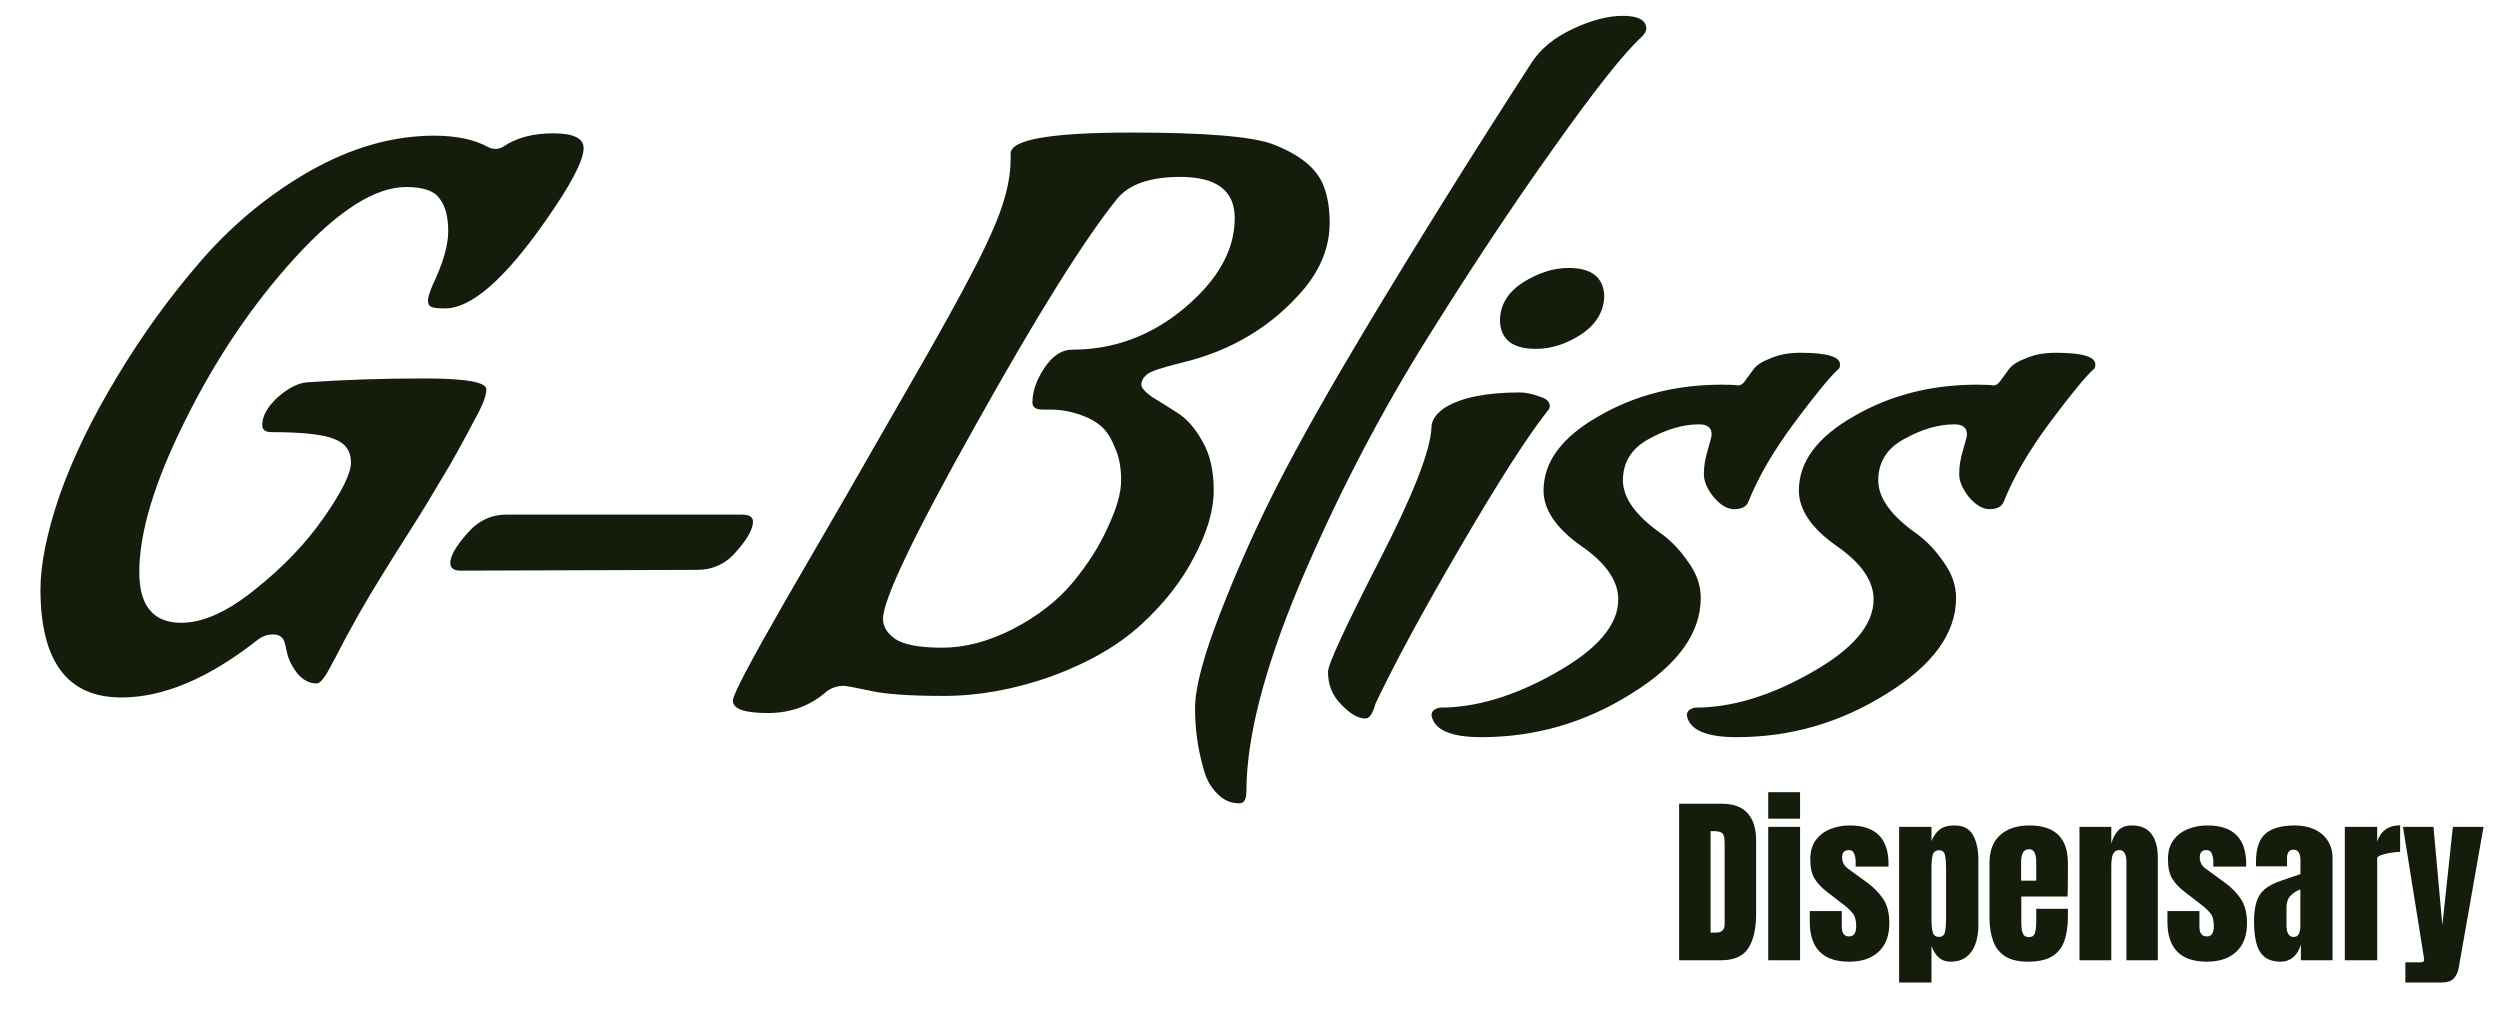 <svg width="151" height="61" viewBox="0 0 151 61" fill="none" xmlns="http://www.w3.org/2000/svg">
<path d="M19.129 41.282C18.69 41.282 18.299 41.078 17.954 40.671C17.641 40.264 17.437 39.856 17.343 39.449L17.202 38.838C17.108 38.493 16.873 38.321 16.497 38.321C16.152 38.321 15.839 38.431 15.557 38.65C12.612 40.969 9.87 42.128 7.332 42.128C4.073 42.128 2.444 39.95 2.444 35.595C2.444 34.06 2.836 32.148 3.619 29.861C4.434 27.574 5.593 25.192 7.097 22.717C8.601 20.21 10.293 17.876 12.173 15.714C14.084 13.521 16.278 11.719 18.753 10.309C21.26 8.899 23.751 8.194 26.226 8.194C27.573 8.194 28.67 8.429 29.516 8.899C29.641 8.962 29.782 8.993 29.939 8.993C30.096 8.993 30.252 8.946 30.409 8.852C31.192 8.319 32.195 8.053 33.417 8.053C34.639 8.053 35.25 8.351 35.25 8.946C35.25 9.698 34.467 11.186 32.9 13.411C30.456 16.889 28.451 18.628 26.884 18.628C26.477 18.628 26.195 18.597 26.038 18.534C25.913 18.471 25.85 18.346 25.85 18.158C25.85 17.97 25.944 17.657 26.132 17.218C26.759 15.902 27.072 14.821 27.072 13.975C27.072 13.098 26.9 12.44 26.555 12.001C26.242 11.531 25.568 11.296 24.534 11.296C22.654 11.296 20.414 12.722 17.813 15.573C15.244 18.393 13.035 21.667 11.186 25.396C9.337 29.093 8.413 32.148 8.413 34.561C8.413 36.598 9.259 37.616 10.951 37.616C12.267 37.616 13.755 36.942 15.416 35.595C17.108 34.248 18.487 32.806 19.552 31.271C20.649 29.704 21.197 28.592 21.197 27.934C21.197 27.245 20.868 26.775 20.21 26.524C19.552 26.242 18.283 26.101 16.403 26.101C16.027 26.101 15.839 25.96 15.839 25.678C15.839 25.145 16.137 24.597 16.732 24.033C17.359 23.469 17.954 23.156 18.518 23.093C20.774 22.936 23.14 22.858 25.615 22.858C28.122 22.858 29.375 23.077 29.375 23.516C29.375 23.892 29.156 24.472 28.717 25.255C28.31 26.038 27.965 26.681 27.683 27.182C27.432 27.652 27.041 28.326 26.508 29.203C26.007 30.049 25.599 30.723 25.286 31.224C24.973 31.725 24.487 32.493 23.829 33.527C23.202 34.53 22.701 35.344 22.325 35.971C21.949 36.598 21.479 37.428 20.915 38.462C20.382 39.496 19.991 40.232 19.74 40.671C19.489 41.078 19.286 41.282 19.129 41.282ZM42.097 34.42C42.097 34.42 37.334 34.436 27.809 34.467C27.401 34.467 27.198 34.31 27.198 33.997C27.198 33.59 27.527 33.01 28.185 32.258C28.843 31.475 29.642 31.083 30.582 31.083H44.823C45.261 31.083 45.481 31.224 45.481 31.506C45.481 31.945 45.152 32.54 44.494 33.292C43.867 34.044 43.068 34.42 42.097 34.42ZM68.891 37.757C67.513 39.01 65.711 40.044 63.486 40.859C61.262 41.642 59.1 42.034 57 42.034C54.901 42.034 53.397 41.924 52.488 41.705C51.611 41.517 51.094 41.423 50.937 41.423C50.624 41.423 50.311 41.517 49.997 41.705C48.995 42.614 47.788 43.068 46.378 43.068C44.968 43.068 44.263 42.817 44.263 42.316C44.263 41.971 45.344 39.919 47.506 36.159C49.7 32.399 52.112 28.216 54.744 23.61C57.408 19.004 59.115 15.839 59.867 14.116C60.651 12.393 61.042 10.904 61.042 9.651V9.275C61.042 8.429 63.471 8.006 68.327 8.006C72.777 8.006 75.628 8.241 76.881 8.711C78.511 9.338 79.529 10.168 79.936 11.202C80.187 11.829 80.312 12.581 80.312 13.458C80.312 14.868 79.795 16.2 78.761 17.453C76.85 19.709 74.375 21.197 71.335 21.918C70.176 22.2 69.487 22.435 69.267 22.623C69.048 22.811 68.938 23.015 68.938 23.234C68.938 23.422 69.158 23.673 69.596 23.986C70.066 24.268 70.568 24.581 71.1 24.926C71.664 25.271 72.166 25.835 72.604 26.618C73.074 27.401 73.309 28.404 73.309 29.626C73.309 30.817 72.918 32.148 72.134 33.621C71.382 35.094 70.301 36.472 68.891 37.757ZM64.802 35.172C65.711 34.075 66.416 32.963 66.917 31.835C67.45 30.707 67.716 29.767 67.716 29.015C67.716 28.232 67.591 27.574 67.34 27.041C67.121 26.477 66.855 26.054 66.541 25.772C66.228 25.49 65.852 25.271 65.413 25.114C64.755 24.863 64.097 24.738 63.439 24.738H62.969C62.562 24.738 62.358 24.597 62.358 24.315C62.358 23.657 62.593 22.968 63.063 22.247C63.565 21.495 64.129 21.119 64.755 21.119C67.293 21.119 69.565 20.273 71.57 18.581C73.576 16.889 74.578 15.087 74.578 13.176C74.578 11.515 73.482 10.685 71.288 10.685C69.471 10.685 68.202 11.124 67.481 12.001C65.507 14.445 62.656 19.004 58.927 25.678C55.199 32.321 53.334 36.222 53.334 37.381C53.334 37.851 53.585 38.258 54.086 38.603C54.619 38.948 55.559 39.12 56.906 39.12C58.285 39.12 59.711 38.744 61.183 37.992C62.687 37.209 63.894 36.269 64.802 35.172ZM72.18 42.786C72.18 41.533 72.697 39.59 73.731 36.958C74.765 34.295 75.924 31.71 77.209 29.203C78.493 26.696 80.233 23.61 82.426 19.944C85.684 14.523 89.037 9.15 92.484 3.823C93.017 2.977 93.847 2.288 94.975 1.755C96.103 1.222 97.121 0.956 98.03 0.956C98.939 0.956 99.409 1.207 99.44 1.708C99.44 1.865 99.346 2.037 99.158 2.225C98.093 3.196 96.306 5.452 93.8 8.993C91.293 12.502 88.63 16.529 85.81 21.072C83.021 25.615 80.561 30.409 78.431 35.454C76.332 40.499 75.282 44.619 75.282 47.815C75.282 48.285 75.141 48.52 74.859 48.52C74.326 48.52 73.872 48.316 73.496 47.909C73.12 47.533 72.853 47.047 72.697 46.452C72.352 45.261 72.18 44.039 72.18 42.786ZM82.467 43.397C82.028 43.397 81.543 43.115 81.01 42.551C80.477 42.018 80.211 41.36 80.211 40.577C80.211 40.138 81.229 37.929 83.266 33.95C85.334 29.939 86.399 27.229 86.462 25.819C86.462 25.38 86.744 24.973 87.308 24.597C88.311 24.002 89.799 23.704 91.773 23.704C92.149 23.704 92.541 23.782 92.948 23.939C93.387 24.064 93.606 24.252 93.606 24.503C93.606 24.628 93.559 24.738 93.465 24.832C92.274 26.336 90.535 29.046 88.248 32.963C85.961 36.88 84.237 40.06 83.078 42.504C82.921 43.099 82.718 43.397 82.467 43.397ZM92.76 21.072C91.381 21.072 90.661 20.524 90.598 19.427V19.38C90.598 18.44 91.052 17.672 91.961 17.077C92.901 16.482 93.825 16.184 94.734 16.184C96.113 16.184 96.833 16.732 96.896 17.829C96.896 18.769 96.442 19.552 95.533 20.179C94.624 20.774 93.7 21.072 92.76 21.072ZM86.463 43.209C86.463 42.958 86.636 42.802 86.981 42.739C89.174 42.739 91.508 42.034 93.984 40.624C96.49 39.214 97.743 37.741 97.743 36.206C97.743 35.078 96.992 33.997 95.487 32.963C93.984 31.898 93.231 30.785 93.231 29.626C93.231 27.903 94.328 26.414 96.522 25.161C98.715 23.876 101.206 23.234 103.994 23.234C104.496 23.234 104.825 23.25 104.981 23.281C105.138 23.281 105.279 23.187 105.404 22.999C105.561 22.78 105.733 22.545 105.921 22.294C106.109 22.043 106.454 21.824 106.955 21.636C107.457 21.417 108.052 21.307 108.741 21.307C110.339 21.307 111.138 21.542 111.138 22.012C111.138 22.106 111.123 22.184 111.091 22.247C110.59 22.686 109.697 23.767 108.412 25.49C107.128 27.213 106.188 28.827 105.592 30.331C105.467 30.613 105.185 30.754 104.746 30.754C104.339 30.754 103.932 30.519 103.524 30.049C103.117 29.548 102.913 29.078 102.913 28.639C102.913 28.169 102.992 27.683 103.148 27.182C103.305 26.649 103.383 26.336 103.383 26.242C103.383 25.835 103.133 25.631 102.631 25.631C101.66 25.631 100.642 25.929 99.576 26.524C98.543 27.088 98.025 27.918 98.025 29.015C98.025 30.08 98.809 31.161 100.375 32.258C100.971 32.697 101.503 33.261 101.973 33.95C102.475 34.639 102.725 35.36 102.725 36.112C102.725 38.243 101.331 40.17 98.543 41.893C95.754 43.648 92.73 44.525 89.472 44.525C87.623 44.525 86.62 44.086 86.463 43.209ZM101.885 43.209C101.885 42.958 102.058 42.802 102.402 42.739C104.596 42.739 106.93 42.034 109.405 40.624C111.912 39.214 113.165 37.741 113.165 36.206C113.165 35.078 112.413 33.997 110.909 32.963C109.405 31.898 108.653 30.785 108.653 29.626C108.653 27.903 109.75 26.414 111.943 25.161C114.137 23.876 116.628 23.234 119.416 23.234C119.918 23.234 120.247 23.25 120.403 23.281C120.56 23.281 120.701 23.187 120.826 22.999C120.983 22.78 121.155 22.545 121.343 22.294C121.531 22.043 121.876 21.824 122.377 21.636C122.879 21.417 123.474 21.307 124.163 21.307C125.761 21.307 126.56 21.542 126.56 22.012C126.56 22.106 126.545 22.184 126.513 22.247C126.012 22.686 125.119 23.767 123.834 25.49C122.55 27.213 121.61 28.827 121.014 30.331C120.889 30.613 120.607 30.754 120.168 30.754C119.761 30.754 119.354 30.519 118.946 30.049C118.539 29.548 118.335 29.078 118.335 28.639C118.335 28.169 118.414 27.683 118.57 27.182C118.727 26.649 118.805 26.336 118.805 26.242C118.805 25.835 118.555 25.631 118.053 25.631C117.082 25.631 116.064 25.929 114.998 26.524C113.964 27.088 113.447 27.918 113.447 29.015C113.447 30.08 114.231 31.161 115.797 32.258C116.393 32.697 116.925 33.261 117.395 33.95C117.897 34.639 118.147 35.36 118.147 36.112C118.147 38.243 116.753 40.17 113.964 41.893C111.176 43.648 108.152 44.525 104.893 44.525C103.045 44.525 102.042 44.086 101.885 43.209Z" fill="#141D0C"/>
<path d="M101.419 58V48.547H104.019C104.699 48.547 105.211 48.737 105.555 49.116C105.898 49.492 106.07 50.044 106.07 50.77V55.196C106.07 56.092 105.913 56.783 105.598 57.27C105.286 57.757 104.738 58 103.954 58H101.419ZM103.32 56.33H103.648C103.995 56.33 104.169 56.161 104.169 55.825V50.948C104.169 50.633 104.126 50.43 104.04 50.341C103.958 50.248 103.788 50.201 103.53 50.201H103.32V56.33ZM106.801 49.449V47.849H108.724V49.449H106.801ZM106.801 58V49.943H108.724V58H106.801ZM111.694 58.086C110.104 58.086 109.309 57.28 109.309 55.669V55.03H111.243V55.975C111.243 56.158 111.278 56.301 111.35 56.405C111.422 56.509 111.536 56.56 111.694 56.56C111.973 56.56 112.113 56.351 112.113 55.932C112.113 55.581 112.039 55.32 111.893 55.148C111.746 54.972 111.567 54.804 111.355 54.643L110.33 53.853C110.007 53.603 109.762 53.338 109.594 53.059C109.425 52.779 109.341 52.391 109.341 51.893C109.341 51.431 109.451 51.05 109.669 50.749C109.891 50.448 110.183 50.224 110.544 50.078C110.91 49.931 111.304 49.857 111.726 49.857C113.287 49.857 114.068 50.636 114.068 52.194V52.344H112.081V52.038C112.081 51.877 112.052 51.721 111.995 51.571C111.941 51.42 111.833 51.345 111.672 51.345C111.4 51.345 111.264 51.488 111.264 51.775C111.264 52.065 111.379 52.292 111.608 52.457L112.8 53.327C113.173 53.596 113.484 53.914 113.735 54.283C113.989 54.652 114.116 55.143 114.116 55.755C114.116 56.514 113.9 57.092 113.466 57.49C113.037 57.887 112.446 58.086 111.694 58.086ZM114.707 59.343V49.943H116.662V50.803C116.78 50.505 116.943 50.275 117.151 50.11C117.362 49.942 117.663 49.857 118.053 49.857C118.58 49.857 118.95 50.049 119.165 50.432C119.383 50.815 119.493 51.317 119.493 51.936V55.9C119.493 56.312 119.434 56.684 119.315 57.017C119.201 57.346 119.018 57.608 118.768 57.801C118.521 57.991 118.196 58.086 117.795 58.086C117.273 58.086 116.895 57.771 116.662 57.141V59.343H114.707ZM117.119 56.587C117.319 56.587 117.439 56.487 117.479 56.287C117.521 56.086 117.543 55.839 117.543 55.545V52.398C117.543 52.101 117.521 51.854 117.479 51.657C117.439 51.456 117.319 51.356 117.119 51.356C116.911 51.356 116.782 51.458 116.732 51.662C116.685 51.863 116.662 52.108 116.662 52.398V55.545C116.662 55.835 116.685 56.083 116.732 56.287C116.782 56.487 116.911 56.587 117.119 56.587ZM122.484 58.086C121.911 58.086 121.455 57.978 121.115 57.764C120.775 57.549 120.531 57.239 120.384 56.834C120.237 56.43 120.164 55.943 120.164 55.373V52.135C120.164 51.386 120.379 50.821 120.809 50.438C121.238 50.051 121.829 49.857 122.581 49.857C124.128 49.857 124.901 50.617 124.901 52.135V52.72C124.901 53.429 124.894 53.905 124.88 54.149H122.087V55.706C122.087 55.85 122.096 55.991 122.114 56.131C122.132 56.267 122.171 56.38 122.232 56.469C122.296 56.559 122.398 56.603 122.538 56.603C122.739 56.603 122.864 56.518 122.914 56.346C122.964 56.17 122.989 55.943 122.989 55.664V54.89H124.901V55.347C124.901 55.948 124.826 56.453 124.676 56.861C124.529 57.266 124.278 57.572 123.924 57.78C123.573 57.984 123.093 58.086 122.484 58.086ZM122.076 53.193H122.989V52.108C122.989 51.818 122.953 51.61 122.882 51.485C122.81 51.356 122.703 51.291 122.56 51.291C122.406 51.291 122.286 51.352 122.2 51.474C122.117 51.596 122.076 51.807 122.076 52.108V53.193ZM125.6 58V49.943H127.522V50.969C127.594 50.661 127.727 50.4 127.92 50.185C128.117 49.967 128.389 49.857 128.736 49.857C129.295 49.857 129.7 50.029 129.95 50.373C130.204 50.717 130.332 51.188 130.332 51.786V58H128.436V51.984C128.436 51.827 128.403 51.682 128.339 51.549C128.274 51.413 128.163 51.345 128.006 51.345C127.859 51.345 127.75 51.397 127.678 51.501C127.61 51.601 127.567 51.728 127.549 51.882C127.531 52.033 127.522 52.183 127.522 52.334V58H125.6ZM133.296 58.086C131.707 58.086 130.912 57.28 130.912 55.669V55.03H132.845V55.975C132.845 56.158 132.881 56.301 132.953 56.405C133.024 56.509 133.139 56.56 133.296 56.56C133.576 56.56 133.715 56.351 133.715 55.932C133.715 55.581 133.642 55.32 133.495 55.148C133.348 54.972 133.169 54.804 132.958 54.643L131.932 53.853C131.61 53.603 131.365 53.338 131.196 53.059C131.028 52.779 130.944 52.391 130.944 51.893C130.944 51.431 131.053 51.05 131.271 50.749C131.493 50.448 131.785 50.224 132.147 50.078C132.512 49.931 132.906 49.857 133.329 49.857C134.89 49.857 135.67 50.636 135.67 52.194V52.344H133.683V52.038C133.683 51.877 133.654 51.721 133.597 51.571C133.543 51.42 133.436 51.345 133.275 51.345C133.003 51.345 132.867 51.488 132.867 51.775C132.867 52.065 132.981 52.292 133.21 52.457L134.403 53.327C134.775 53.596 135.087 53.914 135.337 54.283C135.592 54.652 135.719 55.143 135.719 55.755C135.719 56.514 135.502 57.092 135.069 57.49C134.639 57.887 134.048 58.086 133.296 58.086ZM137.776 58.086C137.328 58.086 136.986 57.982 136.75 57.774C136.517 57.567 136.358 57.282 136.272 56.92C136.186 56.559 136.143 56.149 136.143 55.69C136.143 55.2 136.191 54.799 136.288 54.487C136.385 54.172 136.549 53.914 136.782 53.714C137.019 53.513 137.343 53.343 137.754 53.204L138.947 52.795V51.968C138.947 51.535 138.805 51.318 138.522 51.318C138.265 51.318 138.136 51.494 138.136 51.845V52.328H136.267C136.263 52.3 136.261 52.264 136.261 52.221C136.261 52.174 136.261 52.122 136.261 52.065C136.261 51.263 136.449 50.695 136.825 50.362C137.205 50.026 137.805 49.857 138.625 49.857C139.054 49.857 139.439 49.934 139.779 50.088C140.119 50.239 140.388 50.463 140.585 50.76C140.785 51.057 140.886 51.424 140.886 51.861V58H138.974V57.044C138.881 57.38 138.727 57.638 138.512 57.817C138.297 57.996 138.052 58.086 137.776 58.086ZM138.533 56.593C138.691 56.593 138.798 56.526 138.855 56.394C138.913 56.262 138.941 56.118 138.941 55.964V53.719C138.676 53.827 138.471 53.963 138.324 54.127C138.177 54.289 138.104 54.527 138.104 54.842V55.878C138.104 56.355 138.247 56.593 138.533 56.593ZM141.627 58V49.943H143.582V50.84C143.675 50.529 143.84 50.285 144.076 50.11C144.312 49.934 144.61 49.847 144.968 49.847V51.453C144.81 51.453 144.622 51.471 144.404 51.506C144.185 51.539 143.994 51.585 143.829 51.646C143.664 51.703 143.582 51.768 143.582 51.839V58H141.627ZM145.285 59.343V58.123H146.208C146.348 58.123 146.418 58.075 146.418 57.978C146.418 57.928 146.413 57.877 146.402 57.823L145.14 49.943H146.982L147.519 55.873L148.153 49.943H150.006L148.513 58.419C148.459 58.723 148.355 58.953 148.201 59.106C148.051 59.264 147.802 59.343 147.455 59.343H145.285Z" fill="#141D0C"/>
</svg>
